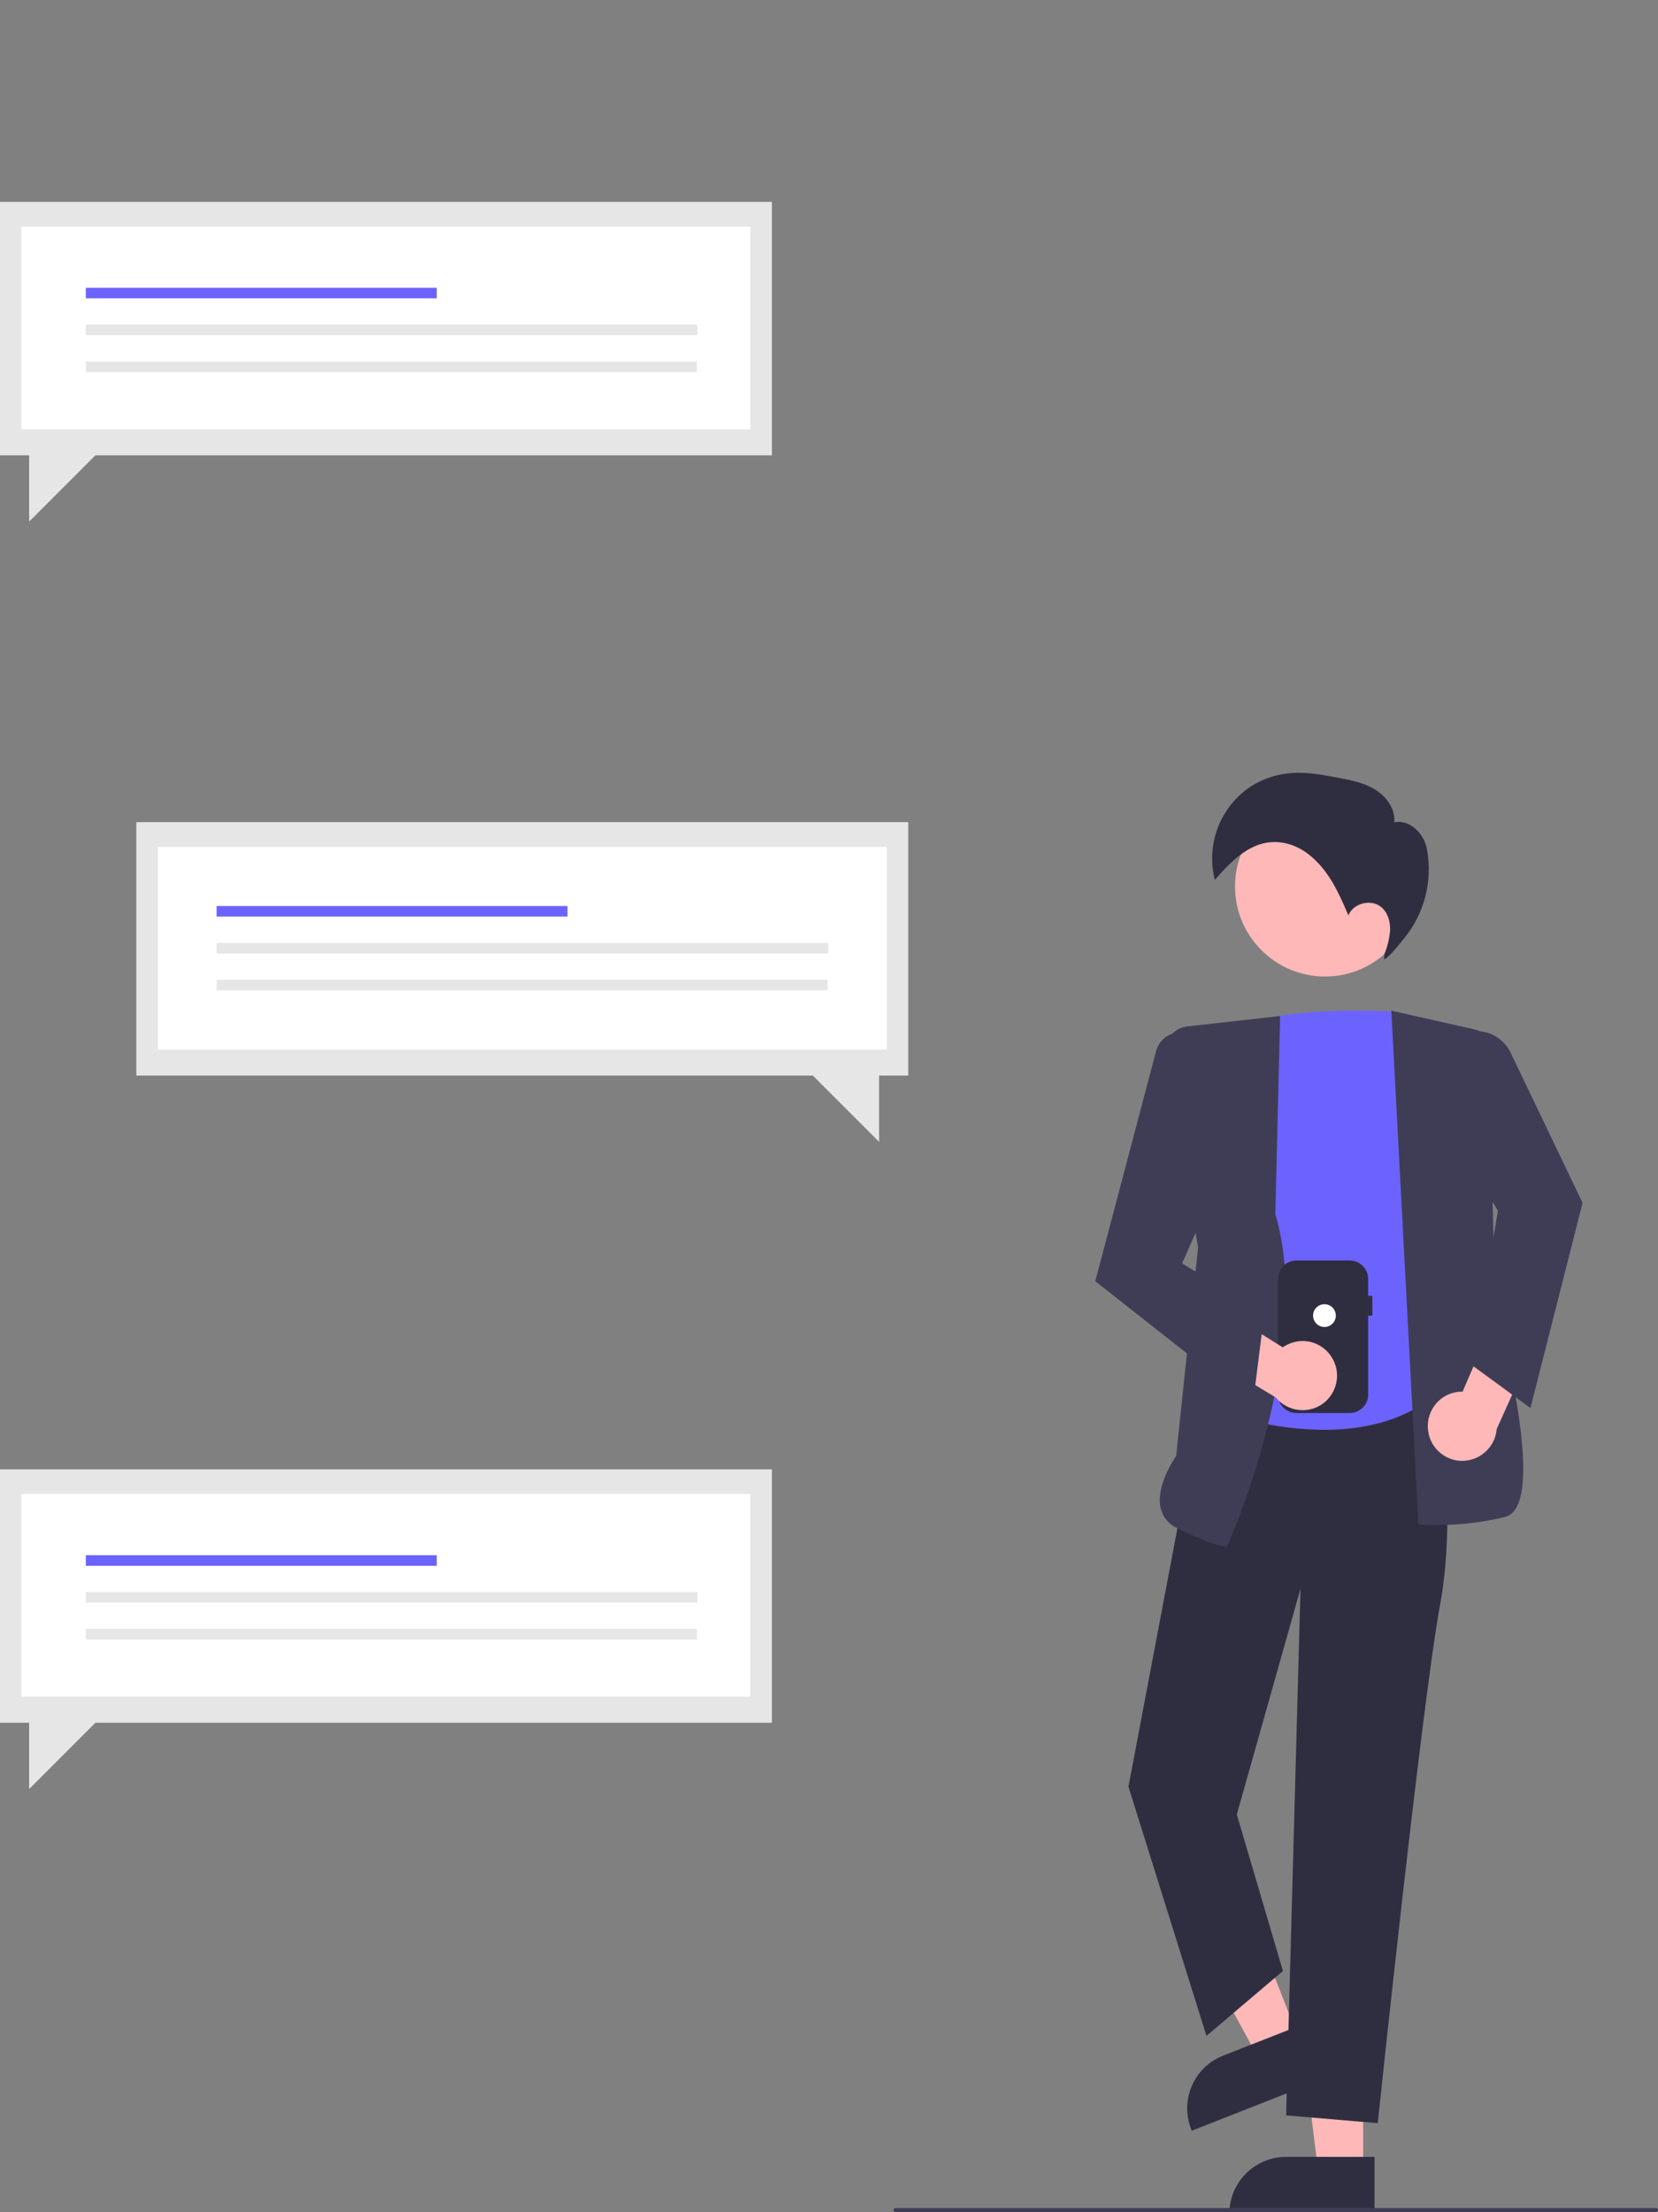 <?xml version="1.0" encoding="utf-8"?>
<!-- Generator: Adobe Illustrator 25.1.0, SVG Export Plug-In . SVG Version: 6.00 Build 0)  -->
<svg version="1.1" id="a3c5dfd7-be65-444e-9313-11a650221507"
	 xmlns="http://www.w3.org/2000/svg" xmlns:xlink="http://www.w3.org/1999/xlink" x="0px" y="0px" viewBox="0 0 830.6 1107.7"
	 style="enable-background:new 0 0 830.6 1107.7;" xml:space="preserve">
<rect x="0" y="0" width="830.6" height="1107.7" fill="#808080" stroke="none"/>
<style type="text/css">
	.st0{fill:#E6E6E6;}
	.st1{fill:#FFFFFF;}
	.st2{fill:#6C63FF;}
	.st3{fill:#FFB8B8;}
	.st4{fill:#2F2E41;}
	.st5{fill:#3F3D56;}
</style>
<polygon class="st0" points="68.3,411.7 455,411.7 455,538.6 440.4,538.6 440.4,571.8 407.2,538.6 68.3,538.6 "/>
<rect x="79.1" y="424.1" class="st1" width="365.2" height="101.5"/>
<rect x="108.5" y="453.7" class="st2" width="175.8" height="5.3"/>
<rect x="108.5" y="472.2" class="st0" width="306.4" height="5.3"/>
<rect x="108.5" y="490.6" class="st0" width="306.1" height="5.3"/>
<polygon class="st0" points="386.7,735.8 0,735.8 0,862.7 14.6,862.7 14.6,895.9 47.8,862.7 386.7,862.7 "/>
<rect x="10.7" y="748.1" class="st1" width="365.2" height="101.5"/>
<rect x="43" y="778.8" class="st2" width="175.8" height="5.3"/>
<rect x="43" y="797.2" class="st0" width="306.4" height="5.3"/>
<rect x="43" y="815.7" class="st0" width="306.1" height="5.3"/>
<polygon class="st0" points="386.7,101.1 0,101.1 0,228 14.6,228 14.6,261.2 47.8,228 386.7,228 "/>
<rect x="10.7" y="113.5" class="st1" width="365.2" height="101.5"/>
<rect x="43" y="144.1" class="st2" width="175.8" height="5.3"/>
<rect x="43" y="162.5" class="st0" width="306.4" height="5.3"/>
<rect x="43" y="181" class="st0" width="306.1" height="5.3"/>
<polygon class="st3" points="682.9,1087.5 660.4,1087.5 649.6,1000.6 682.9,1000.6 "/>
<path class="st4" d="M688.6,1109.3l-72.7,0v-0.9c0-15.6,12.7-28.3,28.3-28.3h0l44.4,0L688.6,1109.3z"/>
<polygon class="st3" points="651.2,1022.2 630.3,1030.4 588.4,953.5 619.4,941.3 "/>
<path class="st4" d="M664.6,1040.4L597,1067l-0.3-0.9c-5.7-14.5,1.4-30.9,16-36.7l0,0l41.3-16.2L664.6,1040.4z"/>
<path class="st4" d="M644.3,1059.3l7.2-263.7l-31.9,113l23.1,78.4l-38.3,32.5l-39-124.5l-0.1-0.2L604.1,690l114.7-5.5l0.8,0l0.1,0.8
	c0.1,0.7,10.9,68.7,1.8,117.9c-9.1,49-31,257-31.2,259.1l-0.1,0.9L644.3,1059.3z"/>
<path class="st2" d="M610,706.4l-0.6-0.3l21.3-195.2l0.6-0.2c21.6-5.4,50.8-4.9,66.2-4.2c4.8,0.2,8.8,3.9,9.6,8.6l25.6,168.5
	l-0.2,0.3c-17.7,25.3-44.7,32.1-68.9,32.1C645.3,715.9,627.2,712.6,610,706.4z"/>
<path class="st5" d="M711.4,763.4l-0.8-0.1L697,506.1l41.3,9.3c9.3,2.1,15.5,11,14.3,20.5l-5.4,42.8l1.8,75.2
	c1.3,4.6,22.2,81.2,10.6,101.1c-1.2,2.3-3.3,4-5.8,4.7c-11.2,2.7-22.6,4-34.1,4C714.7,763.7,711.5,763.4,711.4,763.4z"/>
<path class="st5" d="M589.7,765.2c-4.1-1.8-7.1-5.4-8.2-9.7c-2.7-10.8,6.4-24.5,7.7-26.4l11-104.4l-16.3-96.4
	c-1.1-6.7,3.4-13,10.1-14.2c0.2,0,0.5-0.1,0.7-0.1l46.6-5.2l-2.4,99.2c20,67.5-23.5,164.9-24,165.9l-0.2,0.5H614
	C613.8,774.5,608.1,774.4,589.7,765.2z"/>
<circle class="st3" cx="663.8" cy="443.9" r="45.1"/>
<path class="st3" d="M715.5,716.9c-1.5-9.4,4.8-18.3,14.2-19.8c1-0.2,2-0.2,3-0.2l15.6-36.1l24.3,4.1l-22.8,50.7
	c-0.8,9.5-9.1,16.6-18.7,15.9C723.2,730.8,716.7,724.8,715.5,716.9L715.5,716.9z"/>
<path class="st5" d="M737.5,683.7l12.9-77.4l-22-36.7l5.6-52.4l1.3-0.3c8.6-2.1,17.5,2.1,21.4,10.1l36,75.1l0.1,0.3l-26.1,102.7
	L737.5,683.7z"/>
<path class="st4" d="M693.4,480.3c1,0.3,5.4-4.6,10.1-10.5c10.1-12.4,14.2-28.5,11.4-44.2c-0.1-0.3-0.1-0.7-0.2-1
	c-1.6-7.5-8.7-14.4-16.2-12.8c0.6-6.6-3.9-12.9-9.6-16.4s-12.4-4.8-18.9-6c-7.5-1.4-15-2.8-22.6-2.3c-7.3,0.4-14.4,2.7-20.6,6.6
	c-15.5,10.2-22.8,29-18.2,46.9c9.5-10.8,20.8-22.5,37.1-17.9c3.7,1.1,7.1,2.9,10.1,5.3c9.9,7.8,14.9,19.2,19.7,30.4
	c2.4-6.1,11.3-8.4,16.4-4.2c3.3,2.7,4.6,7.2,4.5,11.4c-0.3,4.2-1.3,8.4-2.9,12.3"/>
<path class="st4" d="M687.5,648.9h-2.1v-8.4c0-5.2-4.2-9.3-9.3-9.3h-26.6c-5.2,0-9.3,4.2-9.3,9.3v57.8c0,5.2,4.2,9.3,9.3,9.3h26.6
	c5.2,0,9.3-4.2,9.3-9.3v-39.5h2.1V648.9z"/>
<circle class="st1" cx="663.5" cy="658.8" r="5.7"/>
<path class="st3" d="M668.1,681.4c-4.1-8.6-14.3-12.3-22.9-8.2c-0.9,0.4-1.8,0.9-2.6,1.5l-33.4-20.9L591.5,671l47.6,28.8
	c6.1,7.4,17,8.5,24.4,2.5C669.6,697.2,671.6,688.6,668.1,681.4z"/>
<path class="st5" d="M548.7,641.6l30.5-115.4c1.7-6.2,7.8-10.1,14.1-8.9l10.5,1.9l11.2,61.6l-22.8,51.9l41.2,24.7l-5.8,46.3
	L548.7,641.6z"/>
<path class="st5" d="M829.6,1107.7h-381c-0.6,0-1-0.4-1-1c0-0.6,0.4-1,1-1h381c0.6,0,1,0.4,1,1
	C830.6,1107.3,830.1,1107.7,829.6,1107.7z"/>
</svg>
